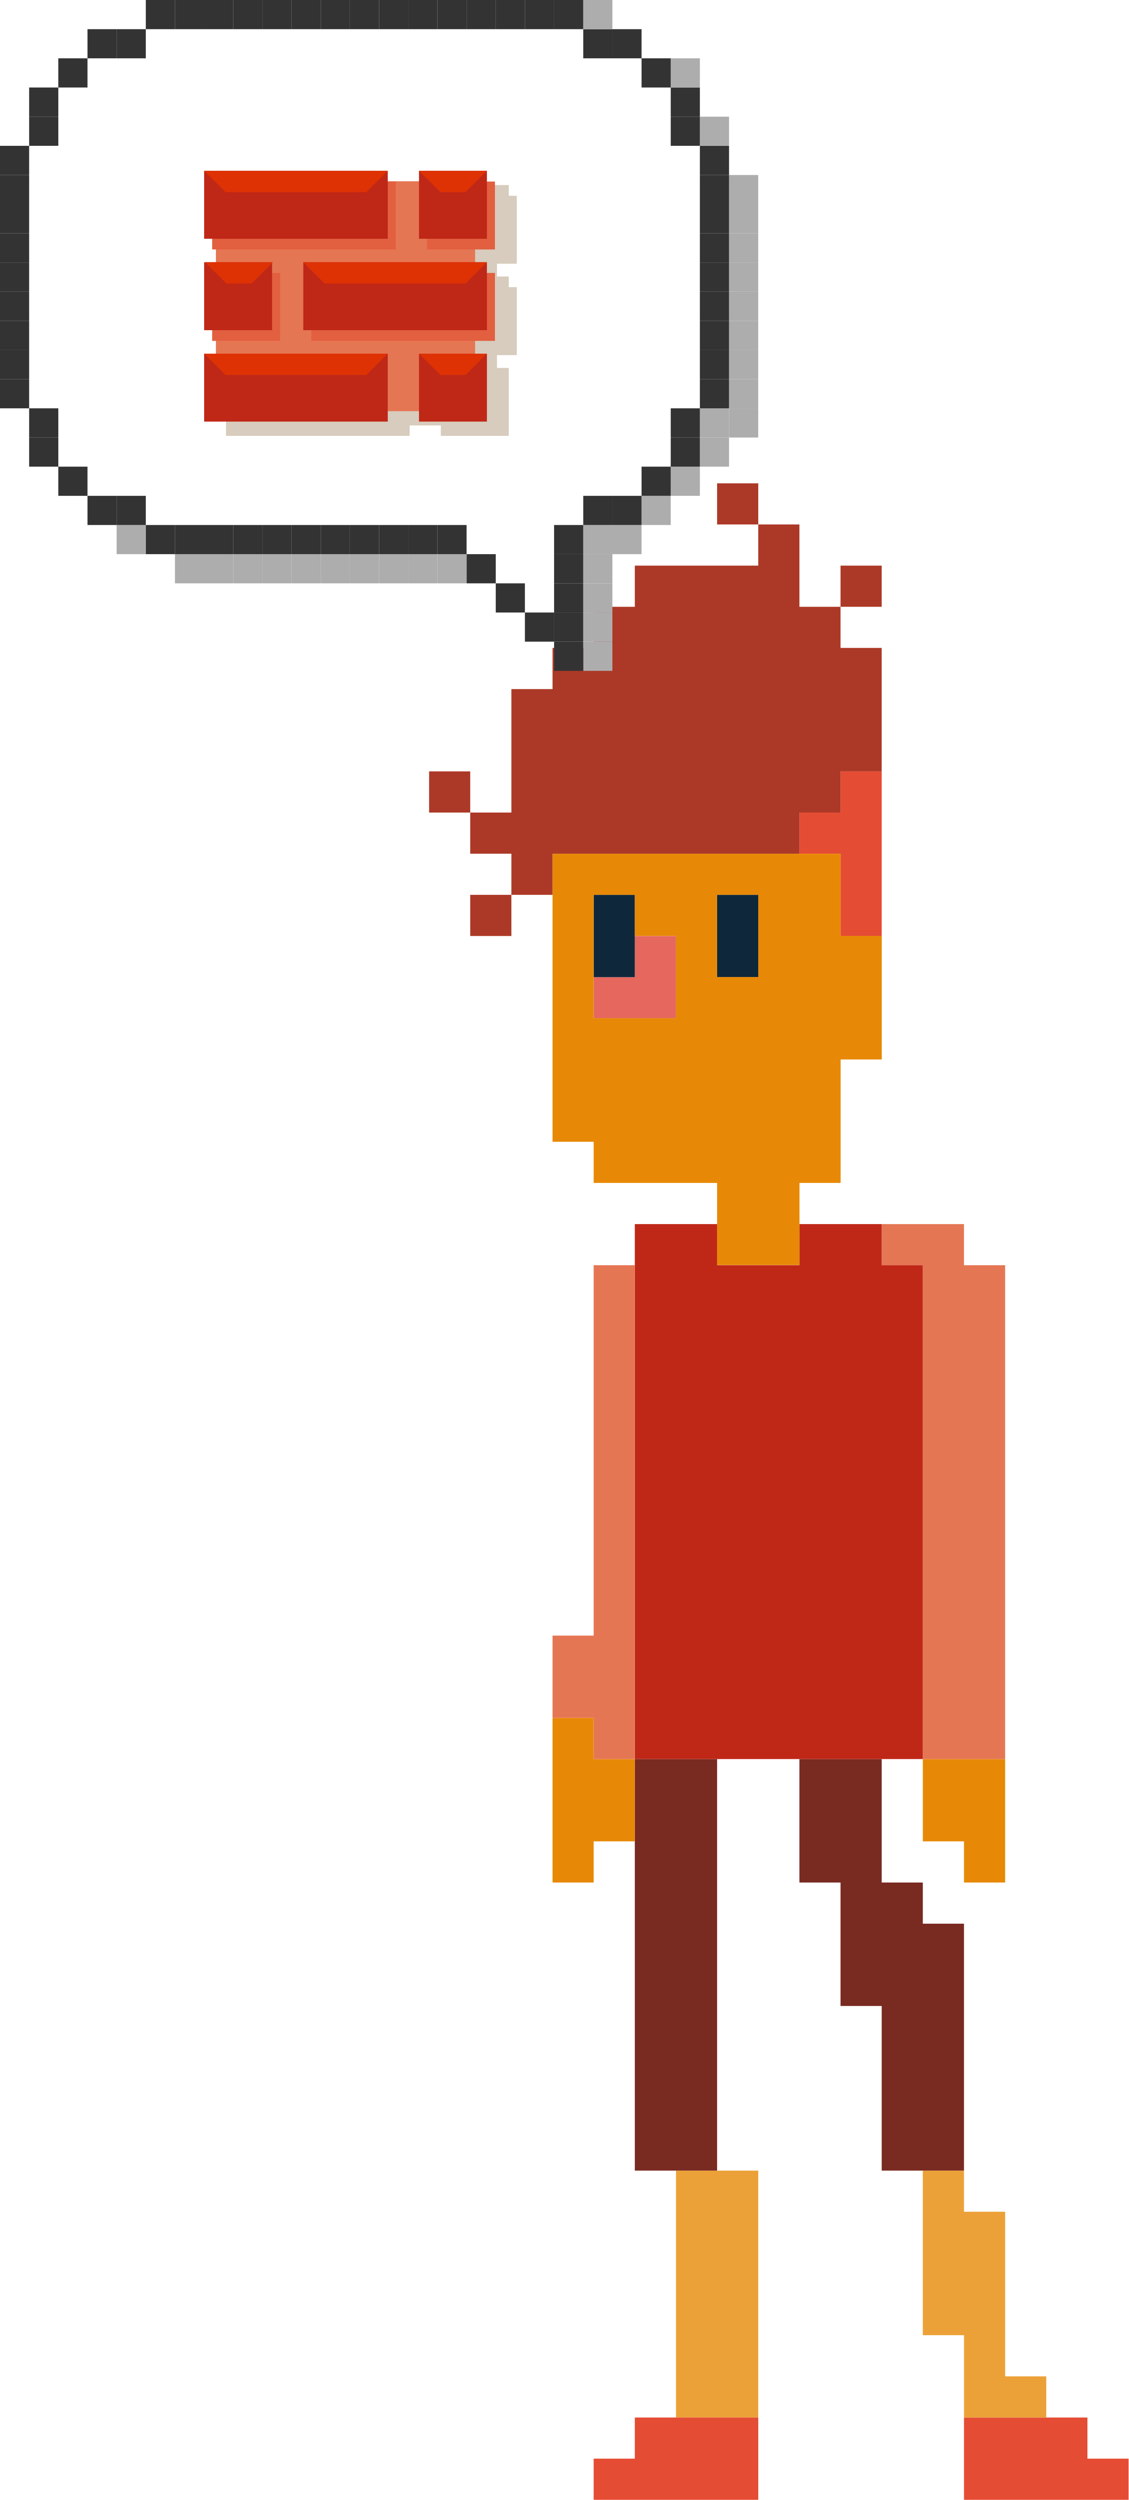<svg width="271" height="600" viewBox="0 0 271 600" fill="none" xmlns="http://www.w3.org/2000/svg">
<path d="M261.02 590.07V580.2H251.14H241.27H231.39V590.07V599.95H241.27H251.14H261.02H270.9V590.07H261.02Z" fill="#E54C34"/>
<path d="M231.39 422.17H221.51V432.05V441.92H231.39V451.8H241.27V441.92V432.05V422.17H231.39Z" fill="#E78906"/>
<path d="M231.39 303.65V293.78H221.51H211.64V303.65H221.51V313.53V323.41V333.28V343.16V353.04V362.91V372.79V382.66V392.54V402.42V412.29V422.17H231.39H241.27V412.29V402.42V392.54V382.66V372.79V362.91V353.04V343.16V333.28V323.41V313.53V303.65H231.39Z" fill="#E57654"/>
<path d="M201.76 185.13V195.01H191.89V204.89H201.76V214.76V224.64H211.64V214.76V204.89V195.01V185.13H201.76Z" fill="#E54C34"/>
<path d="M172.13 214.76V224.64V234.52H182.01V224.64V214.76H172.13Z" fill="#0E273B"/>
<path d="M241.27 570.32V560.44V550.57V540.69V530.81H231.39V520.94H221.51V530.81V540.69V550.57V560.44H231.39V570.32V580.2H241.27H251.14V570.32H241.27Z" fill="#ECA138"/>
<path d="M162.26 520.94V530.81V540.69V550.57V560.44V570.32V580.2H172.13H182.01V570.32V560.44V550.57V540.69V530.81V520.94H172.13H162.26Z" fill="#ECA138"/>
<path d="M221.51 461.68V451.8H211.64V441.92V432.05V422.17H201.76H191.89V432.05V441.92V451.8H201.76V461.68V471.55V481.43H211.64V491.31V501.18V511.06V520.94H221.51H231.39V511.06V501.18V491.31V481.43V471.55V461.68H221.51Z" fill="#792A21"/>
<path d="M152.38 422.17V432.05V441.92V451.8V461.68V471.55V481.43V491.31V501.18V511.06V520.94H162.26H172.13V511.06V501.18V491.31V481.43V471.55V461.68V451.8V441.92V432.05V422.17H162.26H152.38Z" fill="#792A21"/>
<path d="M211.64 303.65V293.78H201.76H191.89V303.65H182.01H172.13V293.78H162.26H152.38V303.65V313.53V323.41V333.28V343.16V353.04V362.91V372.79V382.66V392.54V402.42V412.29V422.17H162.26H172.13H182.01H191.89H201.76H211.64H221.51V412.29V402.42V392.54V382.66V372.79V362.91V353.04V343.16V333.28V323.41V313.53V303.65H211.64Z" fill="#BF2717"/>
<path d="M172.13 580.2H162.26H152.38V590.07H142.5V599.95H152.38H162.26H172.13H182.01V590.07V580.2H172.13Z" fill="#E54C34"/>
<path d="M152.38 224.64V234.52H142.5V244.39H152.38H162.26V234.52V224.64H152.38Z" fill="#E6675D"/>
<path d="M142.5 214.76V224.64V234.52H152.38V224.64V214.76H142.5Z" fill="#0E273B"/>
<path d="M142.5 422.17V412.29H132.63V422.17V432.05V441.92V451.8H142.5V441.92H152.38V432.05V422.17H142.5Z" fill="#E78906"/>
<path d="M142.5 303.65V313.53V323.41V333.28V343.16V353.04V362.91V372.79V382.66V392.54H132.63V402.42V412.29H142.5V422.17H152.38V412.29V402.42V392.54V382.66V372.79V362.91V353.04V343.16V333.28V323.41V313.53V303.65H142.5Z" fill="#E57654"/>
<path d="M201.76 224.61V204.89H132.63V274.02H142.5V283.9H172.13V303.61H191.91V283.9H201.78V254.27H211.66V224.61H201.78H201.76ZM182.01 214.73V234.49H172.13V214.76H182.01V214.73ZM142.5 234.49V214.76H152.38V224.61H162.26V244.36H142.5V234.49Z" fill="#E78906"/>
<path d="M211.64 135.75H201.76V145.63H211.64V135.75Z" fill="#AC3927"/>
<path d="M191.89 145.63V135.75V125.87H182.01V135.75H172.13H162.26H152.38V145.63H142.5V155.5H132.63V165.38H122.75V175.26V185.13V195.01H112.87V204.89H122.75V214.76H132.63V204.89H142.5H152.38H162.26H172.13H182.01H191.89V195.01H201.76V185.13H211.64V175.26V165.38V155.5H201.76V145.63H191.89Z" fill="#AC3927"/>
<path d="M182.01 116H172.13V125.87H182.01V116Z" fill="#AC3927"/>
<path d="M122.75 214.76H112.87V224.64H122.75V214.76Z" fill="#AC3927"/>
<path d="M112.87 185.13H103V195.01H112.87V185.13Z" fill="#AC3927"/>
<g clip-path="url(#clip0)">
<path d="M182 97.999H174.998V105.001H182V97.999Z" fill="#AEADAE"/>
<path d="M182 90.997H174.998V97.999H182V90.997Z" fill="#AEADAE"/>
<path d="M182 84.001H174.998V90.997H182V84.001Z" fill="#AEADAE"/>
<path d="M182 76.999H174.998V84.001H182V76.999Z" fill="#AEADAE"/>
<path d="M182 69.996H174.998V76.999H182V69.996Z" fill="#AEADAE"/>
<path d="M182 63.001H174.998V69.996H182V63.001Z" fill="#AEADAE"/>
<path d="M182 55.998H174.998V63.001H182V55.998Z" fill="#AEADAE"/>
<path d="M182 48.996H174.998V55.998H182V48.996Z" fill="#AEADAE"/>
<path d="M182 42.001H174.998V48.996H182V42.001Z" fill="#AEADAE"/>
<path d="M174.998 105.002H167.995V111.997H174.998V105.002Z" fill="#AEADAE"/>
<path d="M174.998 97.999H167.995V105.001H174.998V97.999Z" fill="#AEADAE"/>
<path d="M174.998 90.997H167.995V97.999H174.998V90.997Z" fill="#343334"/>
<path d="M174.998 84.001H167.995V90.997H174.998V84.001Z" fill="#343334"/>
<path d="M174.998 76.999H167.995V84.001H174.998V76.999Z" fill="#343334"/>
<path d="M174.998 69.996H167.995V76.999H174.998V69.996Z" fill="#343334"/>
<path d="M174.998 63.001H167.995V69.996H174.998V63.001Z" fill="#343334"/>
<path d="M174.998 55.998H167.995V63.001H174.998V55.998Z" fill="#343334"/>
<path d="M174.998 48.996H167.995V55.998H174.998V48.996Z" fill="#343334"/>
<path d="M174.998 42.001H167.995V48.996H174.998V42.001Z" fill="#343334"/>
<path d="M174.998 34.998H167.995V42.001H174.998V34.998Z" fill="#343334"/>
<path d="M174.998 28.003H167.995V34.998H174.998V28.003Z" fill="#AEADAE"/>
<path d="M167.995 111.997H161V118.999H167.995V111.997Z" fill="#AEADAE"/>
<path d="M167.995 105.002H161V111.997H167.995V105.002Z" fill="#343334"/>
<path d="M167.995 97.999H161V105.001H167.995V97.999Z" fill="#343334"/>
<path d="M167.995 28.003H161V34.998H167.995V28.003Z" fill="#343334"/>
<path d="M167.995 21H161V28.003H167.995V21Z" fill="#343334"/>
<path d="M167.995 13.998H161V21H167.995V13.998Z" fill="#AEADAE"/>
<path d="M161 118.999H153.997V126.002H161V118.999Z" fill="#AEADAE"/>
<path d="M161 111.997H153.997V118.999H161V111.997Z" fill="#343334"/>
<path d="M161 13.998H153.997V21H161V13.998Z" fill="#343334"/>
<path d="M153.997 126.002H146.995V132.997H153.997V126.002Z" fill="#AEADAE"/>
<path d="M153.997 118.999H146.995V126.002H153.997V118.999Z" fill="#343334"/>
<path d="M153.997 7.002H146.995V13.998H153.997V7.002Z" fill="#343334"/>
<path d="M146.995 153.998H140V161H146.995V153.998Z" fill="#AEADAE"/>
<path d="M146.995 147.002H140V153.998H146.995V147.002Z" fill="#AEADAE"/>
<path d="M146.995 140H140V147.002H146.995V140Z" fill="#AEADAE"/>
<path d="M146.995 132.997H140V140H146.995V132.997Z" fill="#AEADAE"/>
<path d="M146.995 126.002H140V132.997H146.995V126.002Z" fill="#AEADAE"/>
<path d="M146.995 118.999H140V126.002H146.995V118.999Z" fill="#343334"/>
<path d="M146.995 7.002H140V13.998H146.995V7.002Z" fill="#343334"/>
<path d="M146.995 0H140V7.002H146.995V0Z" fill="#AEADAE"/>
<path d="M140 153.998H132.997V161H140V153.998Z" fill="#343334"/>
<path d="M140 147.002H132.997V153.998H140V147.002Z" fill="#343334"/>
<path d="M140 140H132.997V147.002H140V140Z" fill="#343334"/>
<path d="M140 132.997H132.997V140H140V132.997Z" fill="#343334"/>
<path d="M140 126.002H132.997V132.997H140V126.002Z" fill="#343334"/>
<path d="M140 0H132.997V7.002H140V0Z" fill="#343334"/>
<path d="M132.997 147.002H125.995V153.998H132.997V147.002Z" fill="#343334"/>
<path d="M132.997 0H125.995V7.002H132.997V0Z" fill="#343334"/>
<path d="M125.995 140H118.999V147.002H125.995V140Z" fill="#343334"/>
<path d="M125.995 0H118.999V7.002H125.995V0Z" fill="#343334"/>
<path d="M118.999 132.997H111.997V140H118.999V132.997Z" fill="#343334"/>
<path d="M118.999 0H111.997V7.002H118.999V0Z" fill="#343334"/>
<path d="M111.997 132.997H104.994V140H111.997V132.997Z" fill="#AEADAE"/>
<path d="M111.997 126.002H104.994V132.997H111.997V126.002Z" fill="#343334"/>
<path d="M111.997 0H104.994V7.002H111.997V0Z" fill="#343334"/>
<path d="M104.994 132.997H97.999V140H104.994V132.997Z" fill="#AEADAE"/>
<path d="M104.994 126.002H97.999V132.997H104.994V126.002Z" fill="#343334"/>
<path d="M104.994 0H97.999V7.002H104.994V0Z" fill="#343334"/>
<path d="M97.999 132.997H90.997V140H97.999V132.997Z" fill="#AEADAE"/>
<path d="M97.999 126.002H90.997V132.997H97.999V126.002Z" fill="#343334"/>
<path d="M97.999 0H90.997V7.002H97.999V0Z" fill="#343334"/>
<path d="M90.996 132.997H83.994V140H90.996V132.997Z" fill="#AEADAE"/>
<path d="M90.996 126.002H83.994V132.997H90.996V126.002Z" fill="#343334"/>
<path d="M90.996 0H83.994V7.002H90.996V0Z" fill="#343334"/>
<path d="M83.994 132.997H76.999V140H83.994V132.997Z" fill="#AEADAE"/>
<path d="M83.994 126.002H76.999V132.997H83.994V126.002Z" fill="#343334"/>
<path d="M83.994 0H76.999V7.002H83.994V0Z" fill="#343334"/>
<path d="M76.999 132.997H69.996V140H76.999V132.997Z" fill="#AEADAE"/>
<path d="M76.999 126.002H69.996V132.997H76.999V126.002Z" fill="#343334"/>
<path d="M76.999 0H69.996V7.002H76.999V0Z" fill="#343334"/>
<path d="M69.996 132.997H62.994V140H69.996V132.997Z" fill="#AEADAE"/>
<path d="M69.996 126.002H62.994V132.997H69.996V126.002Z" fill="#343334"/>
<path d="M69.996 0H62.994V7.002H69.996V0Z" fill="#343334"/>
<path d="M62.994 132.997H55.998V140H62.994V132.997Z" fill="#AEADAE"/>
<path d="M62.994 126.002H55.998V132.997H62.994V126.002Z" fill="#343334"/>
<path d="M62.994 0H55.998V7.002H62.994V0Z" fill="#343334"/>
<path d="M55.998 132.997H48.996V140H55.998V132.997Z" fill="#AEADAE"/>
<path d="M55.998 126.002H48.996V132.997H55.998V126.002Z" fill="#343334"/>
<path d="M55.998 0H48.996V7.002H55.998V0Z" fill="#343334"/>
<path d="M48.996 132.997H41.993V140H48.996V132.997Z" fill="#AEADAE"/>
<path d="M48.996 126.002H41.993V132.997H48.996V126.002Z" fill="#343334"/>
<path d="M48.996 0H41.993V7.002H48.996V0Z" fill="#343334"/>
<path d="M41.993 126.002H34.998V132.997H41.993V126.002Z" fill="#343334"/>
<path d="M41.993 0H34.998V7.002H41.993V0Z" fill="#343334"/>
<path d="M34.998 126.002H27.996V132.997H34.998V126.002Z" fill="#AEADAE"/>
<path d="M34.998 118.999H27.996V126.002H34.998V118.999Z" fill="#343334"/>
<path d="M34.998 7.002H27.996V13.998H34.998V7.002Z" fill="#343334"/>
<path d="M27.996 118.999H21V126.002H27.996V118.999Z" fill="#343334"/>
<path d="M27.996 7.002H21V13.998H27.996V7.002Z" fill="#343334"/>
<path d="M21 111.997H13.998V118.999H21V111.997Z" fill="#343334"/>
<path d="M21 13.998H13.998V21H21V13.998Z" fill="#343334"/>
<path d="M13.998 105.002H6.995V111.997H13.998V105.002Z" fill="#343334"/>
<path d="M13.998 97.999H6.995V105.001H13.998V97.999Z" fill="#343334"/>
<path d="M13.998 28.003H6.995V34.998H13.998V28.003Z" fill="#343334"/>
<path d="M13.998 21H6.995V28.003H13.998V21Z" fill="#343334"/>
<path d="M6.995 90.997H0V97.999H6.995V90.997Z" fill="#343334"/>
<path d="M6.995 84.001H0V90.997H6.995V84.001Z" fill="#343334"/>
<path d="M6.995 76.999H0V84.001H6.995V76.999Z" fill="#343334"/>
<path d="M6.995 69.996H0V76.999H6.995V69.996Z" fill="#343334"/>
<path d="M6.995 63.001H0V69.996H6.995V63.001Z" fill="#343334"/>
<path d="M6.995 55.998H0V63.001H6.995V55.998Z" fill="#343334"/>
<path d="M6.995 48.996H0V55.998H6.995V48.996Z" fill="#343334"/>
<path d="M6.995 42.001H0V48.996H6.995V42.001Z" fill="#343334"/>
<path d="M6.995 34.998H0V42.001H6.995V34.998Z" fill="#343334"/>
</g>
<path d="M122.124 44.416H105.819V46.921H98.325V44.416H54.247V60.721H56.173V63.29H57.072V66.359H54.459H54.247V82.664H56.173V85.232H57.072V88.302H54.247V104.607H98.325V102.102H105.819V104.607H122.124V88.302H119.298V85.232H124.05V68.928H122.124V66.359H119.298V63.29H124.05V46.985H122.124V44.416Z" fill="#D7CCBD"/>
<path d="M114.045 43.504H51.826V98.679H114.045V43.504Z" fill="#E57654"/>
<path d="M95.005 43.569H50.927V59.873H95.005V43.569Z" fill="#E25F3F"/>
<path d="M118.803 43.569H102.499V59.873H118.803V43.569Z" fill="#E25F3F"/>
<path d="M74.725 81.81H118.803V65.505H74.725V81.81Z" fill="#E25F3F"/>
<path d="M50.926 81.81H67.231V65.505H50.926V81.81Z" fill="#E25F3F"/>
<path d="M93.078 41H49V57.305H93.078V41Z" fill="#BF2717"/>
<path d="M116.877 41H100.572V57.305H116.877V41Z" fill="#BF2717"/>
<path d="M93.078 84.879H49V101.184H93.078V84.879Z" fill="#BF2717"/>
<path d="M116.877 84.879H100.572V101.184H116.877V84.879Z" fill="#BF2717"/>
<path d="M72.799 79.241H116.877V62.936L72.799 62.936V79.241Z" fill="#BF2717"/>
<path d="M49 79.241H65.305V62.936H49V79.241Z" fill="#BF2717"/>
<path d="M87.941 46.112H54.137L49 41H93.078L87.941 46.112Z" fill="#DE3205"/>
<path d="M111.74 68.054H77.936L72.799 62.936H116.877L111.74 68.054Z" fill="#DE3205"/>
<path d="M111.74 46.112H105.71L100.572 41H116.877L111.74 46.112Z" fill="#DE3205"/>
<path d="M87.941 89.997H54.137L49 84.879H93.078L87.941 89.997Z" fill="#DE3205"/>
<path d="M111.74 89.997H105.71L100.572 84.879H116.877L111.74 89.997Z" fill="#DE3205"/>
<path d="M60.373 68.054H54.343L49.206 62.936H65.51L60.373 68.054Z" fill="#DE3205"/>
<defs>
<clipPath id="clip0">
<rect width="182" height="161" fill="white"/>
</clipPath>
</defs>
</svg>
